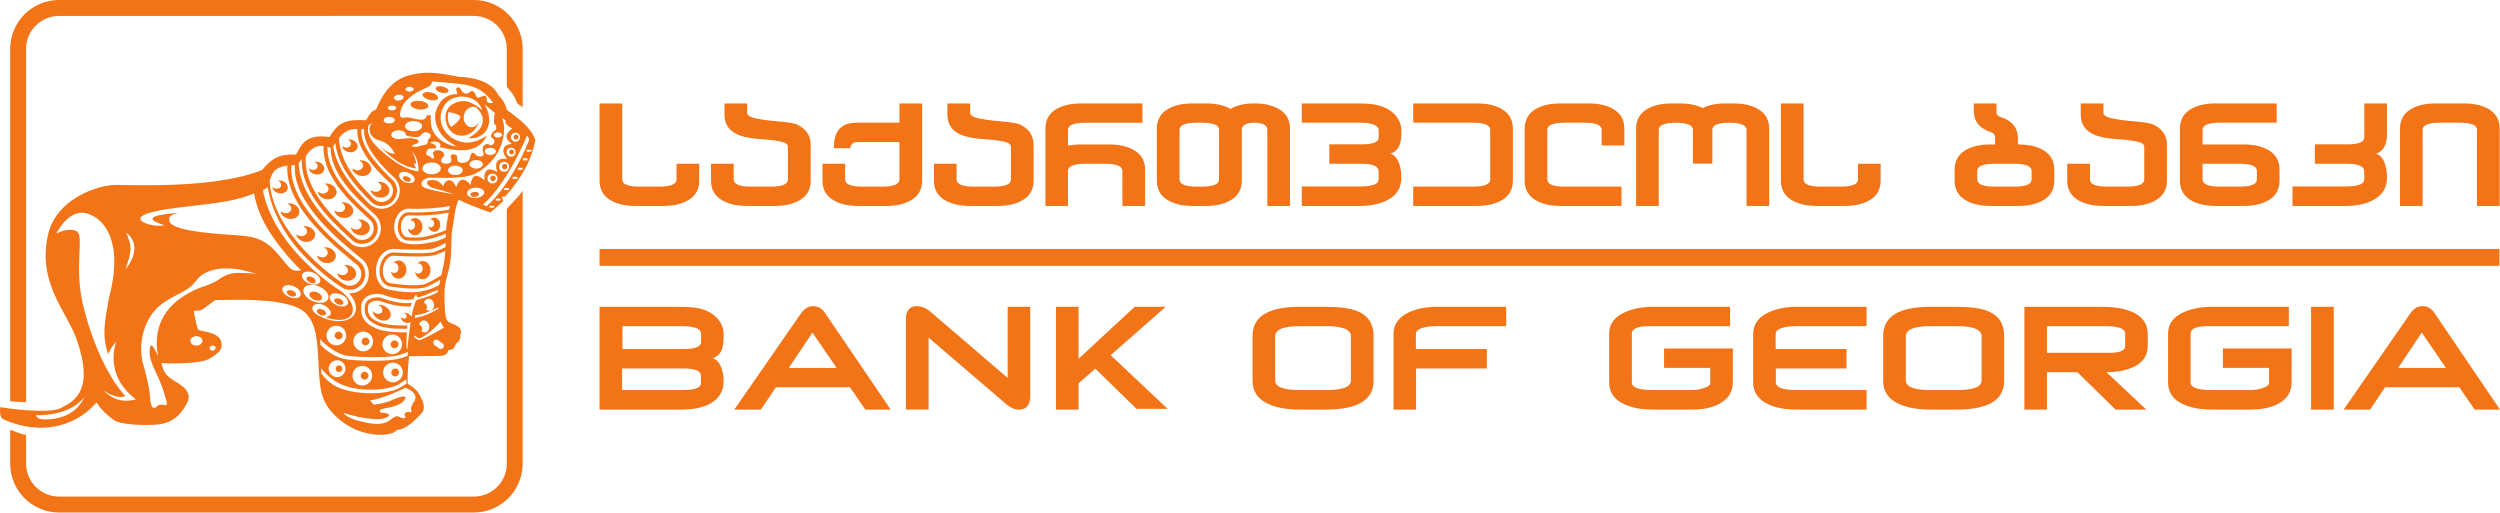 <?xml version="1.0" standalone="no"?>
<!DOCTYPE svg PUBLIC "-//W3C//DTD SVG 1.1//EN" "http://www.w3.org/Graphics/SVG/1.1/DTD/svg11.dtd">
<!--Generator: Xara Designer (www.xara.com), SVG filter version: 6.0.0.4-->
<svg stroke-width="0.501" stroke-linejoin="bevel" fill-rule="evenodd" xmlns:xlink="http://www.w3.org/1999/xlink" xmlns="http://www.w3.org/2000/svg" version="1.1" overflow="visible" width="190.62pt" height="39.079pt" viewBox="0 0 190.62 39.079">
 <defs>
	</defs>
 <g id="Document" fill="none" stroke="black" font-family="Times New Roman" font-size="16" transform="scale(1 -1)">
  <g id="Spread" transform="translate(0 -39.079)">
   <g id="Layer 1">
    <g id="Group" stroke="none" fill="#f37317">
     <path d="M 190.386,18.81 L 45.714,18.81 L 45.714,20.098 L 190.579,20.098 L 190.579,18.81 L 190.386,18.81 M 1.99,35.353 L 1.99,8.41 L 1.788,8.419 C 1.647,8.421 1.516,8.43 1.385,8.438 C 1.228,8.45 1.089,8.46 0.953,8.469 L 0.777,8.489 L 0.777,35.353 C 0.777,36.377 1.196,37.308 1.867,37.988 C 2.545,38.659 3.477,39.079 4.5,39.079 L 36.131,39.079 C 37.155,39.079 38.089,38.659 38.762,37.985 C 39.432,37.308 39.853,36.377 39.853,35.353 L 39.853,30.913 L 39.558,31.107 C 39.537,31.116 39.522,31.125 39.507,31.146 L 39.504,31.146 L 39.488,31.155 L 39.414,31.255 C 39.354,31.445 39.263,31.632 39.15,31.813 C 39.034,32.003 38.892,32.188 38.716,32.366 L 38.683,32.41 L 38.677,32.423 L 38.664,32.44 L 38.641,32.535 L 38.641,35.353 C 38.641,36.045 38.36,36.674 37.909,37.13 C 37.451,37.582 36.82,37.864 36.131,37.864 L 36.131,37.868 L 4.5,37.864 C 3.813,37.864 3.177,37.582 2.726,37.13 C 2.269,36.674 1.99,36.046 1.99,35.353 M 38.641,3.726 L 38.641,23.091 L 38.696,23.22 L 39.518,24.102 L 39.851,24.531 L 39.851,3.726 C 39.851,2.702 39.432,1.768 38.762,1.095 C 38.089,0.42 37.155,0 36.127,0 L 4.5,0 C 3.477,0 2.545,0.42 1.867,1.095 C 1.196,1.768 0.777,2.702 0.777,3.722 L 0.777,6.312 C 0.777,6.312 1.675,5.96 1.809,5.951 L 1.99,5.933 L 1.99,3.726 C 1.99,3.037 2.269,2.406 2.725,1.953 C 3.177,1.497 3.813,1.215 4.5,1.215 L 36.127,1.215 C 36.82,1.215 37.454,1.497 37.909,1.953 C 38.363,2.406 38.641,3.034 38.641,3.726"/>
     <path d="M 55.002,11.032 C 54.849,11.446 54.624,11.683 54.335,11.757 C 54.698,11.885 54.942,12.129 55.061,12.482 C 55.14,12.711 55.174,13.066 55.174,13.558 C 55.174,14.051 55.006,14.48 54.659,14.84 C 54.328,15.189 53.892,15.428 53.351,15.555 C 52.997,15.638 52.496,15.683 51.855,15.683 L 45.714,15.687 L 45.714,7.85 L 52.023,7.85 C 52.862,7.85 53.561,7.995 54.118,8.286 C 54.825,8.671 55.174,9.245 55.174,10.018 C 55.174,10.383 55.115,10.716 55.002,11.032 M 29.102,16.357 C 28.858,16.438 28.435,16.429 28.132,16.238 C 27.944,16.122 27.836,15.955 27.818,15.748 C 27.736,15.033 28.02,14.606 28.778,14.282 C 29.589,13.941 30.968,14.016 31.039,14.016 C 31.039,14.065 31.043,14.111 31.048,14.16 C 31.052,14.194 31.055,14.23 31.057,14.267 C 30.84,14.25 29.58,14.224 28.877,14.515 C 28.124,14.83 28.011,15.214 28.065,15.721 C 28.08,15.847 28.147,15.949 28.268,16.028 C 28.488,16.17 28.833,16.18 29.016,16.114 C 29.57,15.92 30.519,15.647 31.31,15.721 C 31.337,15.82 31.368,15.905 31.396,15.985 C 30.6,15.869 29.551,16.191 29.102,16.357 M 37.591,25.688 C 37.475,25.688 37.382,25.596 37.382,25.476 C 37.382,25.361 37.475,25.273 37.591,25.273 C 37.707,25.273 37.801,25.361 37.801,25.476 C 37.801,25.596 37.707,25.688 37.591,25.688 M 36.183,24.452 C 36.003,24.44 35.858,24.347 35.866,24.234 C 35.871,24.127 36.027,24.046 36.208,24.057 C 36.386,24.067 36.537,24.167 36.528,24.278 C 36.52,24.387 36.366,24.468 36.183,24.452 M 32.852,21.738 C 32.772,21.738 32.703,21.785 32.654,21.849 C 32.693,21.595 32.883,21.405 33.108,21.405 C 33.368,21.405 33.568,21.648 33.568,21.945 C 33.571,22.243 33.365,22.484 33.108,22.484 C 32.991,22.484 32.88,22.433 32.797,22.343 C 32.813,22.343 32.831,22.347 32.852,22.347 C 32.991,22.347 33.108,22.216 33.108,22.045 C 33.108,21.883 32.991,21.738 32.852,21.738 M 32.228,19.177 C 32.068,19.177 31.936,19.104 31.826,18.997 C 31.846,18.997 31.872,18.997 31.894,18.997 C 32.075,18.997 32.226,18.824 32.226,18.607 C 32.226,18.395 32.075,18.216 31.894,18.216 C 31.793,18.216 31.701,18.275 31.644,18.35 C 31.691,18.029 31.936,17.787 32.228,17.787 C 32.555,17.787 32.826,18.098 32.826,18.482 C 32.826,18.864 32.555,19.177 32.228,19.177 M 30.387,19.218 C 30.231,19.218 30.092,19.145 29.988,19.032 C 30.006,19.035 30.031,19.041 30.051,19.041 C 30.235,19.041 30.384,18.864 30.384,18.648 C 30.384,18.431 30.235,18.261 30.051,18.261 C 29.956,18.261 29.866,18.311 29.803,18.391 C 29.855,18.072 30.092,17.829 30.387,17.829 C 30.717,17.829 30.987,18.133 30.987,18.517 C 30.987,18.901 30.717,19.218 30.387,19.218 M 31.263,22.273 C 31.285,22.279 31.303,22.282 31.326,22.282 C 31.502,22.282 31.644,22.118 31.644,21.916 C 31.644,21.713 31.502,21.551 31.326,21.551 C 31.236,21.551 31.147,21.595 31.093,21.672 C 31.141,21.369 31.368,21.142 31.647,21.142 C 31.959,21.142 32.208,21.431 32.208,21.793 C 32.208,22.157 31.959,22.452 31.647,22.452 C 31.5,22.452 31.365,22.387 31.263,22.273 M 28.583,15.227 C 28.51,15.263 28.458,15.314 28.42,15.365 C 28.423,15.15 28.574,14.908 28.822,14.76 C 29.167,14.555 29.58,14.6 29.727,14.86 C 29.887,15.125 29.733,15.503 29.386,15.707 C 29.201,15.82 28.994,15.853 28.822,15.82 C 28.858,15.807 28.891,15.804 28.912,15.786 C 29.122,15.663 29.211,15.441 29.122,15.281 C 29.029,15.129 28.783,15.103 28.583,15.227 M 21.936,24.686 C 21.994,24.952 21.788,25.224 21.463,25.303 C 21.415,25.312 21.364,25.319 21.312,25.319 L 21.274,25.319 C 21.266,25.319 21.256,25.319 21.251,25.319 C 21.229,25.319 21.225,25.294 21.243,25.282 C 21.262,25.27 21.281,25.259 21.305,25.239 C 21.404,25.162 21.463,25.034 21.429,24.907 C 21.379,24.738 21.17,24.649 20.962,24.711 C 20.924,24.723 20.895,24.738 20.863,24.75 C 20.845,24.762 20.833,24.772 20.817,24.781 C 20.808,24.789 20.797,24.797 20.78,24.797 C 20.75,24.781 20.801,24.686 20.808,24.664 C 20.833,24.625 20.859,24.586 20.895,24.548 C 20.987,24.451 21.111,24.382 21.243,24.355 C 21.569,24.278 21.878,24.427 21.936,24.686 M 27.709,26.838 C 27.65,26.852 27.588,26.86 27.529,26.862 L 27.48,26.864 C 27.468,26.86 27.459,26.865 27.45,26.862 C 27.42,26.86 27.42,26.834 27.437,26.816 C 27.468,26.8 27.495,26.783 27.515,26.767 C 27.636,26.669 27.717,26.513 27.671,26.359 C 27.609,26.151 27.352,26.042 27.096,26.12 C 27.056,26.137 27.017,26.151 26.978,26.175 C 26.959,26.184 26.941,26.195 26.927,26.207 C 26.914,26.214 26.896,26.225 26.881,26.223 C 26.841,26.21 26.902,26.093 26.914,26.065 C 26.941,26.013 26.976,25.968 27.017,25.921 C 27.126,25.801 27.277,25.722 27.437,25.683 C 27.836,25.588 28.214,25.771 28.292,26.093 C 28.359,26.41 28.104,26.746 27.709,26.838 M 27.259,27.82 C 27.321,28.083 27.112,28.359 26.789,28.431 C 26.74,28.442 26.687,28.451 26.634,28.451 L 26.602,28.451 C 26.59,28.451 26.582,28.451 26.576,28.451 C 26.548,28.451 26.548,28.425 26.564,28.417 C 26.582,28.398 26.611,28.386 26.629,28.372 C 26.724,28.294 26.789,28.165 26.755,28.042 C 26.699,27.871 26.496,27.781 26.284,27.845 C 26.25,27.854 26.215,27.871 26.184,27.889 C 26.168,27.897 26.155,27.904 26.144,27.91 C 26.131,27.921 26.122,27.931 26.106,27.926 C 26.079,27.913 26.125,27.82 26.137,27.797 C 26.155,27.758 26.184,27.718 26.215,27.68 C 26.313,27.585 26.435,27.515 26.568,27.489 C 26.887,27.409 27.2,27.56 27.259,27.82 M 29.684,24.451 C 29.758,24.77 29.503,25.104 29.107,25.194 C 29.047,25.209 28.982,25.214 28.921,25.221 L 28.877,25.221 C 28.867,25.214 28.858,25.221 28.842,25.221 C 28.817,25.214 28.817,25.187 28.835,25.173 C 28.858,25.155 28.891,25.144 28.912,25.119 C 29.032,25.027 29.109,24.867 29.071,24.714 C 29.005,24.508 28.751,24.4 28.493,24.478 C 28.453,24.49 28.414,24.508 28.375,24.524 C 28.355,24.537 28.337,24.548 28.323,24.56 C 28.31,24.569 28.292,24.582 28.285,24.578 C 28.233,24.563 28.299,24.447 28.31,24.422 C 28.337,24.366 28.372,24.323 28.414,24.28 C 28.522,24.154 28.675,24.075 28.835,24.034 C 29.232,23.946 29.612,24.129 29.684,24.451 M 25.652,24.325 C 25.729,24.637 25.467,24.972 25.074,25.064 C 25.016,25.079 24.953,25.079 24.892,25.091 L 24.847,25.091 C 24.834,25.086 24.822,25.091 24.815,25.091 C 24.789,25.086 24.789,25.052 24.798,25.041 C 24.826,25.027 24.856,25.01 24.88,24.991 C 25,24.889 25.078,24.738 25.037,24.582 C 24.974,24.378 24.716,24.271 24.464,24.347 C 24.416,24.364 24.38,24.374 24.339,24.396 C 24.321,24.407 24.305,24.416 24.288,24.427 C 24.274,24.44 24.259,24.452 24.24,24.447 C 24.203,24.431 24.262,24.319 24.274,24.293 C 24.305,24.247 24.339,24.192 24.38,24.148 C 24.491,24.028 24.644,23.942 24.802,23.904 C 25.2,23.815 25.578,23.999 25.652,24.325 M 30.38,12.829 C 30.38,12.994 30.243,13.122 30.077,13.122 C 29.914,13.124 29.783,12.99 29.783,12.829 C 29.783,12.661 29.914,12.527 30.077,12.527 C 30.243,12.527 30.38,12.66 30.38,12.829 M 26.82,21.693 C 26.81,21.695 26.789,21.711 26.776,21.707 C 26.737,21.693 26.797,21.576 26.81,21.551 C 26.834,21.499 26.871,21.455 26.914,21.405 C 27.022,21.284 27.173,21.204 27.335,21.166 C 27.73,21.072 28.113,21.256 28.184,21.579 C 28.26,21.898 27.999,22.231 27.609,22.325 C 27.545,22.335 27.484,22.343 27.42,22.343 L 27.382,22.343 C 27.369,22.343 27.352,22.344 27.344,22.344 C 27.321,22.343 27.317,22.32 27.334,22.302 C 27.36,22.279 27.391,22.27 27.412,22.252 C 27.533,22.151 27.612,22 27.566,21.844 C 27.504,21.637 27.25,21.53 26.995,21.603 C 26.949,21.617 26.914,21.634 26.871,21.656 C 26.853,21.663 26.834,21.672 26.82,21.693 M 39.193,27.489 C 39.193,27.595 39.107,27.673 39.005,27.673 C 38.906,27.673 38.82,27.595 38.82,27.489 C 38.82,27.385 38.906,27.295 39.005,27.295 C 39.107,27.295 39.193,27.385 39.193,27.489 M 38.478,26.588 C 38.363,26.588 38.274,26.496 38.274,26.379 C 38.274,26.266 38.363,26.164 38.478,26.164 C 38.595,26.164 38.692,26.266 38.692,26.379 C 38.692,26.496 38.595,26.588 38.478,26.588 M 39.341,28.442 C 39.448,28.442 39.535,28.524 39.535,28.632 C 39.535,28.728 39.448,28.818 39.341,28.818 C 39.241,28.818 39.159,28.728 39.159,28.632 C 39.159,28.524 39.241,28.442 39.341,28.442 M 30.719,25.557 C 30.682,25.467 30.778,25.329 30.938,25.263 C 31.103,25.194 31.263,25.212 31.303,25.308 C 31.349,25.406 31.254,25.542 31.087,25.609 C 30.93,25.678 30.763,25.652 30.719,25.557 M 26.918,22.895 C 26.995,23.214 26.734,23.549 26.34,23.639 C 26.282,23.653 26.215,23.662 26.155,23.662 L 26.11,23.662 C 26.098,23.662 26.088,23.666 26.079,23.662 C 26.051,23.662 26.051,23.632 26.07,23.622 C 26.09,23.604 26.122,23.586 26.146,23.566 C 26.269,23.472 26.347,23.312 26.301,23.161 C 26.235,22.956 25.984,22.848 25.731,22.926 C 25.688,22.934 25.645,22.953 25.605,22.97 C 25.589,22.985 25.57,22.996 25.557,23.005 C 25.541,23.014 25.526,23.026 25.51,23.026 C 25.467,23.011 25.53,22.895 25.544,22.871 C 25.571,22.818 25.602,22.771 25.645,22.728 C 25.756,22.602 25.913,22.52 26.07,22.484 C 26.464,22.39 26.847,22.575 26.918,22.895 M 32.744,31.467 C 32.422,31.549 32.185,31.732 32.228,31.891 C 32.265,32.043 32.559,32.106 32.889,32.028 C 33.213,31.946 33.442,31.755 33.402,31.601 C 33.368,31.447 33.073,31.389 32.744,31.467 M 31.942,30.737 C 32.316,30.699 32.641,30.805 32.662,30.99 C 32.677,31.169 32.391,31.343 32.016,31.382 C 31.635,31.421 31.319,31.315 31.297,31.134 C 31.272,30.956 31.566,30.784 31.942,30.737 M 40.802,28.433 L 40.811,28.398 L 40.803,28.371 C 40.566,26.96 39.768,25.46 38.547,24.136 L 38.52,24.102 C 38.52,24.102 38.363,24.077 38.258,24.068 C 38.301,23.95 38.342,23.834 38.342,23.834 L 38.372,23.742 L 37.4,22.875 L 37.32,22.907 C 36.732,23.1 35.46,23.577 34.973,23.865 C 34.755,23.389 34.678,22.861 34.621,22.437 L 34.525,21.837 C 34.445,21.546 34.435,21.162 34.422,20.682 L 34.395,19.735 C 34.349,18.974 34.214,18.473 34.089,18.023 L 33.995,17.654 C 33.925,17.366 33.888,16.974 33.888,16.48 C 33.888,16.163 33.903,15.807 33.93,15.417 C 33.989,14.621 34.11,14.568 34.396,14.438 L 34.448,14.418 L 34.599,14.349 C 34.881,14.224 35.145,14.108 35.145,13.772 C 35.145,13.666 35.123,13.578 35.08,13.508 C 35.087,13.472 35.105,13.456 35.105,13.407 C 35.105,13.247 35.019,13.039 34.748,12.851 C 34.665,12.5 34.469,12.396 34.189,12.385 C 34.078,11.95 33.8,11.935 33.058,11.935 C 33.058,11.935 31.4,11.917 31.186,11.917 C 31.155,11.619 31.08,10.798 31.08,10.113 C 31.08,10.014 31.08,9.914 31.084,9.824 C 31.795,9.357 31.906,9.218 32.253,8.438 C 32.299,8.268 32.319,8.131 32.319,8.022 C 32.319,7.767 32.222,7.638 32.094,7.515 L 32.063,7.487 L 32.01,7.427 C 31.742,7.146 30.953,6.305 30.283,6.305 C 30.117,6.145 29.803,5.874 28.759,5.933 C 27.913,5.982 26.654,6.289 25.497,7.448 C 24.493,8.453 24.394,9.354 24.294,11.126 L 24.274,11.581 C 24.188,13.299 24.104,15.08 22.566,15.672 C 20.933,16.301 18.364,16.238 16.667,16.2 C 16.667,16.2 16.459,16.191 16.391,16.188 C 16.334,16.145 15.806,15.755 15.806,15.755 C 15.543,15.552 15.399,15.441 15.25,15.408 C 15.25,15.408 14.954,15.389 14.777,15.38 C 14.88,14.715 15.036,14.003 15.135,13.917 C 15.18,13.902 15.332,13.866 15.478,13.831 C 15.965,13.736 16.7,13.591 16.857,13.057 C 16.888,12.959 16.904,12.865 16.904,12.786 C 16.904,12.323 16.505,12.074 16.159,11.845 L 15.97,11.732 C 15.485,11.399 13.473,11.302 12.306,11.403 C 12.468,10.745 12.589,10.447 13.404,9.971 C 13.998,9.616 14.388,9.276 14.388,8.825 C 14.388,8.665 14.341,8.489 14.231,8.289 C 13.957,7.806 13.391,6.786 11.904,6.7 C 10.743,6.638 9.197,6.691 8.673,7.06 C 8.259,7.34 7.64,7.91 7.364,8.394 C 7.359,8.394 7.338,8.371 7.338,8.371 C 6.993,7.985 6.335,7.274 5.072,6.808 C 3.591,6.255 1.87,6.377 0.228,7.119 C -0.03,7.263 -0.005,7.783 0.006,7.887 L 0.019,8.031 L 0.16,8.014 C 0.198,8.004 3.668,7.462 4.651,7.967 L 4.676,7.985 C 5.674,8.501 7.187,9.276 5.874,13.118 C 5.684,13.705 5.346,14.321 4.992,14.974 C 4.07,16.658 3.033,18.561 3.679,21.256 C 4.314,23.89 7.383,24.982 8.89,24.982 L 9.54,24.969 C 11.603,24.935 16.818,24.846 19.981,26.11 C 20.63,26.902 21.216,27.366 22.575,27.292 C 23.02,28.204 23.448,28.864 25.12,28.632 C 25.756,29.659 26.223,30.009 27.913,29.911 C 28.147,30.32 28.268,30.522 28.537,30.685 C 28.578,30.696 28.626,30.712 28.675,30.716 C 29.102,31.765 29.783,32.981 31.26,33.357 C 32.52,33.679 33.484,33.503 34.597,33.297 L 35.009,33.218 C 35.827,33.218 37.493,32.932 37.97,31.865 C 38.353,31.484 38.566,31.094 38.633,30.716 C 38.692,30.668 38.871,30.537 38.871,30.537 C 39.522,30.05 40.517,29.315 40.802,28.433 M 16.19,12.721 C 16.591,12.761 16.446,12.319 16.186,12.344 C 16.148,12.346 16.114,12.362 16.09,12.374 C 15.918,12.458 15.931,12.703 16.19,12.721 M 39.647,28.615 C 39.647,28.425 39.491,28.276 39.303,28.276 C 39.115,28.276 38.962,28.425 38.962,28.615 C 38.962,28.805 39.115,28.963 39.303,28.963 C 39.491,28.963 39.647,28.805 39.647,28.615 M 38.621,27.474 C 38.621,27.663 38.775,27.816 38.966,27.816 C 39.159,27.816 39.31,27.663 39.31,27.474 C 39.31,27.283 39.159,27.132 38.966,27.132 C 38.775,27.132 38.621,27.283 38.621,27.474 M 38.82,26.365 C 38.82,26.155 38.645,25.981 38.438,25.981 C 38.226,25.981 38.059,26.155 38.059,26.365 C 38.059,26.571 38.226,26.743 38.438,26.743 C 38.645,26.743 38.82,26.571 38.82,26.365 M 38.274,28.787 C 38.274,28.682 38.139,28.588 37.963,28.588 C 37.791,28.588 37.648,28.682 37.648,28.787 C 37.648,28.899 37.791,28.982 37.963,28.982 C 38.139,28.982 38.274,28.899 38.274,28.787 M 37.815,27.542 C 37.815,27.388 37.617,27.265 37.386,27.265 C 37.149,27.265 36.961,27.388 36.961,27.542 C 36.961,27.694 37.149,27.815 37.386,27.815 C 37.617,27.815 37.815,27.694 37.815,27.542 M 37.751,30.446 C 37.672,30.378 37.647,29.988 37.672,29.64 C 37.838,29.582 37.918,29.232 37.738,29.13 C 37.555,29.026 37.341,28.722 37.486,28.592 C 37.631,28.47 37.838,28.332 37.6,28.091 C 37.361,27.852 37.341,28.172 37.067,28.082 C 36.792,27.989 36.736,27.738 36.86,27.412 C 36.989,27.083 36.421,27.09 36.28,27.274 C 36.144,27.459 35.951,27.545 35.862,27.158 C 35.768,26.776 35.632,26.705 35.323,26.669 C 35.018,26.638 34.784,26.783 34.85,27.083 C 34.911,27.375 34.257,27.398 34.369,27.102 C 34.484,26.809 34.439,26.613 34.016,26.601 C 33.597,26.594 33.532,26.873 33.767,27.083 C 34.004,27.283 33.78,27.595 33.449,27.624 C 33.12,27.659 32.96,27.433 33.014,27.334 C 33.073,27.23 33.19,27.001 32.948,26.977 C 32.887,27.059 32.81,27.127 32.72,27.182 C 32.664,27.215 32.564,27.23 32.526,27.277 C 32.437,27.396 32.555,27.621 32.646,27.707 C 32.758,27.813 32.973,27.727 33.127,27.766 C 33.378,27.824 33.276,28.03 32.96,28.131 C 32.646,28.222 32.919,28.286 33.194,28.286 C 33.464,28.286 33.728,28.064 33.506,27.84 C 33.791,27.862 34.475,27.56 35.506,27.637 C 36.546,27.718 37.023,28.454 37.111,28.74 C 36.977,28.661 36.144,27.989 35.084,28.286 C 34.033,28.58 33.415,29.558 33.643,30.493 C 33.868,31.425 34.734,31.891 35.677,31.656 C 36.623,31.416 36.758,30.688 36.758,30.688 C 35.941,31.382 35.257,31.597 34.45,31.094 C 33.643,30.595 33.903,29.085 34.815,28.799 C 35.723,28.512 36.371,29.214 36.501,29.8 C 36.12,28.991 35.394,29.493 35.357,30.009 C 35.323,30.9 36.12,31.042 36.328,30.87 C 37.512,29.708 36.259,28.833 35.714,28.567 C 36.501,28.423 37.067,28.98 37.183,29.336 C 37.546,30.209 36.943,31.12 36.943,31.12 C 36.943,31.12 37.523,30.654 37.751,30.446 M 36.813,26.554 C 36.813,26.376 36.587,26.225 36.304,26.225 C 36.027,26.225 35.8,26.376 35.8,26.554 C 35.8,26.737 36.027,26.873 36.304,26.873 C 36.587,26.877 36.813,26.737 36.813,26.554 M 35.279,26.094 C 35.279,25.891 35.028,25.736 34.724,25.736 C 34.408,25.736 34.162,25.891 34.162,26.094 C 34.162,26.286 34.408,26.449 34.724,26.449 C 35.028,26.449 35.279,26.286 35.279,26.094 M 31.43,28.537 C 31.22,28.583 30.652,28.476 30.384,28.476 C 30.08,28.476 29.831,28.623 29.831,28.809 C 29.831,28.991 30.08,29.143 30.384,29.143 C 30.698,29.143 30.947,28.991 30.947,28.809 C 30.947,28.67 31.738,28.596 31.91,28.646 C 32.14,28.725 32.17,28.991 32.446,28.991 C 32.751,28.991 33.01,28.756 32.714,28.499 C 32.684,28.48 32.668,28.466 32.654,28.445 C 32.6,28.384 32.63,28.352 32.623,28.239 C 32.607,28.107 32.477,28.03 32.345,28.027 C 32.106,28.014 31.707,27.781 31.448,27.91 C 31.182,28.042 31.959,28.06 31.924,28.298 C 31.904,28.466 31.549,28.51 31.43,28.537 M 30.882,29.46 C 30.882,29.679 31.173,29.852 31.534,29.852 C 31.897,29.852 32.185,29.679 32.185,29.46 C 32.185,29.248 31.897,29.069 31.534,29.069 C 31.173,29.069 30.882,29.248 30.882,29.46 M 32.915,26.69 C 33.3,26.69 33.611,26.487 33.611,26.242 C 33.611,25.986 33.3,25.789 32.915,25.789 C 32.524,25.789 32.208,25.985 32.208,26.242 C 32.208,26.487 32.524,26.69 32.915,26.69 M 35.098,30.107 C 35.005,29.828 34.408,29.388 34.408,29.388 C 33.985,29.847 34.198,30.537 34.198,30.537 C 34.198,30.537 35.188,30.388 35.098,30.107 M 32.871,32.648 C 32.919,32.76 32.956,32.867 32.956,32.867 C 33.252,32.855 33.546,32.829 33.842,32.799 C 34.29,32.76 34.73,32.716 35.173,32.667 C 36.602,32.473 37.108,31.886 37.6,31.245 C 37.6,31.245 37.543,31.22 37.493,31.217 C 37.333,31.206 37.183,31.251 37.149,31.312 C 37.081,31.436 37.171,31.666 37.023,31.758 C 36.876,31.847 36.566,31.61 36.429,31.632 C 36.291,31.656 36.232,32.023 36.068,32.12 C 35.893,32.224 35.745,31.905 35.506,31.939 C 35.267,31.976 35.157,32.259 35.049,32.372 C 34.949,32.482 34.734,32.391 34.784,32.235 C 34.823,32.081 34.94,31.913 34.815,31.905 C 34.69,31.891 33.643,31.939 33.234,30.595 C 33.049,29.946 33.267,28.67 34.837,27.921 C 34.423,27.91 33.358,28.298 33.002,29.13 C 32.788,29.495 32.857,30.295 32.857,30.295 L 32.526,30.288 C 32.511,29.705 31.616,30.046 31.303,30.098 C 31.043,30.141 31.039,30.141 30.782,30.101 C 30.555,30.074 30.489,30.187 30.505,30.409 C 30.534,30.814 30.782,31.206 31.064,31.49 C 31.435,31.853 31.921,32.144 32.391,32.333 C 32.492,32.379 32.77,32.482 32.871,32.648 M 31.229,32.465 C 31.4,32.465 31.54,32.384 31.54,32.278 C 31.544,32.176 31.405,32.093 31.236,32.093 C 31.057,32.089 30.92,32.175 30.92,32.275 C 30.92,32.372 31.055,32.458 31.229,32.465 M 30.374,31.856 C 30.581,31.881 30.756,31.801 30.769,31.684 C 30.786,31.557 30.628,31.436 30.43,31.416 C 30.222,31.389 30.049,31.47 30.031,31.592 C 30.018,31.712 30.169,31.833 30.374,31.856 M 29.896,31.042 C 30.065,31.042 30.208,30.956 30.208,30.858 C 30.208,30.753 30.065,30.667 29.896,30.667 C 29.715,30.667 29.576,30.753 29.576,30.858 C 29.576,30.956 29.715,31.042 29.896,31.042 M 29.675,30.173 C 29.44,30.173 29.252,30.058 29.252,29.919 C 29.252,29.776 29.44,29.663 29.675,29.663 C 29.906,29.663 30.096,29.776 30.096,29.919 C 30.096,30.058 29.906,30.173 29.675,30.173 M 28.116,29.551 C 28.165,29.597 28.237,29.64 28.359,29.674 C 28.285,29.597 28.227,29.508 28.202,29.405 C 28.089,28.986 28.31,28.537 28.946,28.365 C 29.582,28.195 29.92,27.747 30.105,27.339 C 29.63,27.382 29.271,27.649 28.881,27.992 C 30.274,26.601 30.877,26.389 31.729,26.225 C 31.586,26.496 31.458,26.803 31.742,26.545 C 31.742,26.89 31.42,27.542 31.42,27.542 C 31.42,27.542 31.958,26.977 31.904,26.013 C 30.972,26.116 29.898,26.782 28.838,27.797 C 27.875,28.725 28.039,29.345 28.116,29.551 M 31.601,25.294 C 31.518,25.104 31.186,25.06 30.868,25.194 C 30.55,25.335 30.352,25.609 30.44,25.799 C 30.523,25.985 30.849,26.034 31.169,25.895 C 31.493,25.756 31.683,25.488 31.601,25.294 M 25.913,28.633 C 25.928,28.654 26.066,28.844 26.309,28.995 C 26.537,29.147 26.847,29.277 27.25,29.232 C 27.096,27.505 29.243,25.588 29.77,25.091 C 29.918,24.907 29.992,24.662 29.956,24.407 C 29.879,23.939 29.433,23.616 28.959,23.683 C 28.773,23.721 28.608,23.807 28.48,23.939 C 27.784,24.686 25.956,26.324 25.842,28.529 L 25.913,28.633 M 25.562,28.165 C 25.51,28.082 25.454,27.996 25.397,27.91 C 25.731,26.038 27.091,24.63 27.849,23.85 C 27.944,23.752 28.027,23.662 28.102,23.584 L 28.104,23.58 L 28.113,23.577 C 28.323,23.362 28.587,23.227 28.877,23.175 L 28.881,23.178 L 28.881,23.178 C 28.937,23.169 28.994,23.161 29.05,23.161 C 29.738,23.138 30.352,23.629 30.464,24.325 C 30.473,24.382 30.48,24.44 30.48,24.492 C 30.493,24.829 30.38,25.155 30.169,25.415 L 30.157,25.436 L 30.148,25.445 L 30.127,25.464 C 30.096,25.492 30.065,25.521 30.027,25.557 C 29.733,25.832 29.153,26.383 28.652,27.04 C 28.151,27.689 27.736,28.442 27.759,29.111 C 27.759,29.133 27.759,29.158 27.766,29.189 L 27.766,29.223 C 27.694,29.232 27.624,29.237 27.563,29.248 L 27.557,29.207 C 27.557,29.175 27.557,29.143 27.55,29.112 C 27.529,28.365 27.972,27.574 28.488,26.911 C 29.002,26.245 29.589,25.687 29.88,25.406 C 29.92,25.374 29.957,25.343 29.987,25.316 L 29.997,25.303 L 30.013,25.286 C 30.187,25.064 30.286,24.781 30.274,24.502 C 30.27,24.455 30.264,24.407 30.259,24.364 C 30.166,23.77 29.641,23.35 29.059,23.368 C 29.011,23.368 28.963,23.376 28.912,23.383 C 28.664,23.423 28.435,23.539 28.26,23.721 L 28.258,23.721 C 28.182,23.807 28.089,23.897 27.999,23.995 C 27.212,24.806 25.811,26.266 25.562,28.165 M 23.323,27.188 L 23.337,27.206 C 23.568,27.554 23.797,27.738 24.001,27.84 C 24.206,27.944 24.394,27.969 24.56,27.957 C 24.597,27.952 24.632,27.948 24.664,27.948 C 24.576,25.308 27.361,23.15 28.279,22.252 C 28.423,22.083 28.508,21.862 28.497,21.612 C 28.466,21.127 28.051,20.755 27.563,20.783 C 27.394,20.795 27.218,20.829 27.112,20.939 C 26.054,21.945 23.051,24.396 23.323,27.188 M 23.008,26.946 C 23.008,26.901 23.008,26.859 23.008,26.816 C 22.998,24.347 25.276,22.218 26.548,21.047 C 26.681,20.928 26.801,20.818 26.902,20.721 C 27.047,20.583 27.252,20.497 27.545,20.484 C 27.57,20.485 27.592,20.484 27.615,20.484 C 28.233,20.485 28.761,20.971 28.799,21.595 C 28.802,21.621 28.802,21.645 28.802,21.667 C 28.802,21.959 28.692,22.231 28.501,22.452 L 28.491,22.464 L 28.482,22.473 C 28.368,22.584 28.224,22.717 28.057,22.871 C 26.983,23.856 24.973,25.678 24.962,27.824 C 24.962,27.845 24.962,27.866 24.962,27.889 C 25.04,27.871 25.122,27.84 25.206,27.809 C 25.206,25.832 27.145,24.028 28.219,23.044 C 28.387,22.895 28.531,22.763 28.656,22.642 L 28.665,22.629 L 28.673,22.627 L 28.683,22.615 C 28.915,22.35 29.041,22.018 29.041,21.667 C 29.041,21.637 29.041,21.612 29.038,21.585 C 28.994,20.822 28.366,20.237 27.615,20.233 C 27.585,20.233 27.557,20.237 27.529,20.237 C 27.529,20.237 27.529,20.239 27.529,20.242 L 27.529,20.237 C 27.2,20.258 26.929,20.353 26.734,20.544 C 26.634,20.641 26.514,20.749 26.386,20.869 C 25.145,22.018 22.885,24.089 22.769,26.629 C 22.85,26.737 22.929,26.838 23.008,26.946 M 20.746,25.78 C 20.872,26.02 20.987,26.146 21.201,26.254 C 21.364,26.336 21.592,26.407 21.91,26.46 C 21.705,23.232 25.746,20.1 27.252,18.866 C 27.424,18.707 27.542,18.478 27.55,18.214 C 27.563,17.718 27.191,17.307 26.712,17.294 C 26.555,17.29 26.401,17.307 26.284,17.393 C 25.442,17.866 20.771,21.314 20.556,25.273 C 20.617,25.484 20.682,25.652 20.746,25.78 M 9.612,21.347 C 10.127,20.186 10.008,19.863 9.561,18.531 C 11.082,20.441 9.612,21.347 9.612,21.347 M 4.132,7.157 C 2.705,6.934 2.754,7.42 2.754,7.42 C 2.754,7.42 5.293,7.293 6.436,8.815 C 6.17,8.207 5.556,7.374 4.132,7.157 M 7.823,9.362 C 8.402,8.784 9.193,8.296 10.369,8.633 C 7.837,10.515 8.865,13.001 8.865,13.001 C 8.865,13.005 8.471,12.66 8.25,12.064 C 7.757,13.499 7.979,14.519 8.303,16.347 C 9.449,20.614 7.979,22.452 6.594,22.813 C 5.213,23.178 4.295,21.279 4.295,21.279 C 4.295,21.279 5.297,21.789 5.863,21.434 C 6.422,21.072 5.656,18.765 6.307,15.94 C 6.957,13.111 8.223,10.316 9.553,8.884 C 8.843,8.563 7.823,9.362 7.823,9.362 M 14.975,13.45 C 15.232,13.45 15.433,13.287 15.433,13.087 C 15.433,12.888 15.232,12.73 14.975,12.73 C 14.718,12.734 14.515,12.888 14.515,13.087 C 14.515,13.287 14.718,13.45 14.975,13.45 M 18.201,18.272 C 18.69,18.257 19.274,18.292 19.735,18.106 C 18.733,18.509 17.359,18.793 16.225,18.486 C 15.884,18.395 15.526,18.244 15.254,18.008 C 14.975,17.756 14.794,17.412 14.492,17.183 C 13.721,16.624 12.814,16.355 12.092,15.698 C 10.808,14.539 10.54,12.562 10.93,11.248 C 11.13,10.58 11.281,9.901 11.403,9.214 C 11.442,8.999 11.419,7.883 11.787,7.979 C 11.949,8.022 12.033,8.207 12.193,8.229 C 12.306,8.257 12.574,8.135 12.66,8.198 C 12.814,8.299 12.66,8.585 12.626,8.714 C 12.509,9.191 12.336,9.655 12.153,10.106 C 11.871,10.775 11.38,11.563 11.41,12.301 C 11.44,13.243 11.785,12.458 12.055,11.947 C 11.769,13.321 12.07,14.714 13.062,15.737 C 13.563,16.257 14.182,16.654 14.832,16.96 C 15.451,17.251 16.175,17.393 16.735,17.804 C 17.172,18.121 17.665,18.284 18.201,18.272 M 22.908,16.55 C 22.812,16.321 22.431,16.274 22.051,16.437 C 21.677,16.595 21.447,16.91 21.551,17.131 C 21.65,17.359 22.031,17.407 22.411,17.251 C 22.781,17.091 23.008,16.775 22.908,16.55 M 21.225,19.674 C 20.258,20.82 19.455,21.007 18.485,21.106 C 17.522,21.21 13.256,21.327 12.923,22.184 C 12.77,22.586 13.164,22.771 13.635,22.848 C 12.3,22.758 10.508,22.519 12.547,21.91 C 11.645,21.707 9.965,22.27 11.068,22.732 C 12.179,23.193 14.532,23.324 16.477,23.604 C 17.894,23.796 18.91,24.114 19.372,24.339 C 19.682,22.519 20.728,20.989 21.819,19.69 C 22.203,19.236 22.597,18.823 22.967,18.458 C 22.157,18.35 22.137,18.591 21.225,19.674 M 23.157,17.077 C 23.02,16.771 23.327,16.343 23.845,16.114 C 24.356,15.901 24.883,15.964 25.02,16.277 C 25.155,16.586 24.847,17.018 24.325,17.237 C 23.814,17.454 23.291,17.386 23.157,17.077 M 23.043,18.16 C 23.144,18.391 23.525,18.438 23.906,18.284 C 24.274,18.121 24.497,17.808 24.406,17.58 C 24.305,17.354 23.924,17.303 23.548,17.466 C 23.171,17.624 22.947,17.937 23.043,18.16 M 24.339,14.995 C 24.346,14.995 24.351,14.989 24.36,14.986 C 25.215,14.519 26.226,14.446 26.776,14.853 C 27.335,15.275 27.247,16.049 26.611,16.716 C 26.634,16.716 26.654,16.716 26.672,16.716 L 26.73,16.716 C 27.511,16.74 28.124,17.396 28.124,18.187 L 28.124,18.235 C 28.113,18.644 27.938,19.024 27.64,19.294 L 27.632,19.304 L 27.619,19.311 L 27.615,19.313 C 27.55,19.37 27.471,19.429 27.394,19.491 C 26.645,20.105 25.413,21.115 24.364,22.312 C 23.318,23.502 22.48,24.885 22.48,26.22 C 22.48,26.286 22.485,26.352 22.485,26.419 L 22.489,26.475 C 22.397,26.482 22.304,26.493 22.219,26.496 L 22.213,26.444 C 22.209,26.365 22.206,26.293 22.206,26.22 C 22.209,24.77 23.101,23.345 24.161,22.126 C 25.221,20.904 26.469,19.892 27.218,19.283 C 27.299,19.218 27.376,19.158 27.441,19.1 L 27.45,19.099 L 27.456,19.091 C 27.694,18.877 27.843,18.561 27.849,18.226 C 27.849,18.211 27.849,18.205 27.849,18.187 C 27.849,17.543 27.351,17.005 26.72,16.988 L 26.672,16.988 C 26.447,16.988 26.272,17.038 26.129,17.131 L 26.119,17.138 C 25.648,17.407 24.222,18.423 22.904,19.875 C 21.709,21.185 20.693,23.017 20.409,24.824 C 20.242,24.682 20.274,24.686 20.039,24.586 C 20.378,22.759 21.519,20.989 22.697,19.69 C 23.115,19.236 23.536,18.823 23.937,18.458 C 24.834,17.654 25.621,17.104 25.977,16.902 C 25.984,16.902 25.986,16.895 25.986,16.895 C 26.914,16.188 27.184,15.281 26.594,14.873 C 26.188,14.601 25.492,14.632 24.793,14.903 C 24.988,14.908 25.138,14.981 25.2,15.11 C 25.289,15.333 25.068,15.647 24.693,15.814 C 24.321,15.976 23.933,15.92 23.834,15.694 C 23.737,15.469 23.965,15.157 24.339,14.995 M 25.163,16.508 C 25.255,16.732 25.645,16.788 26.014,16.627 C 26.392,16.464 26.613,16.148 26.521,15.928 C 26.426,15.698 26.04,15.64 25.664,15.807 C 25.289,15.964 25.068,16.281 25.163,16.508 M 27.694,13.794 C 27.283,13.794 26.945,13.456 26.945,13.045 C 26.945,12.635 27.283,12.292 27.694,12.292 C 28.113,12.292 28.445,12.635 28.445,13.045 C 28.445,13.456 28.113,13.794 27.694,13.794 M 26.399,13.495 C 26.399,13.087 26.06,12.746 25.645,12.746 C 25.233,12.746 24.896,13.087 24.896,13.495 C 24.896,13.908 25.233,14.245 25.645,14.245 C 26.06,14.245 26.399,13.908 26.399,13.495 M 24.497,10.59 C 25.02,9.982 25.51,9.402 27.191,9.169 C 28.752,8.957 30.006,9.21 30.555,9.556 C 30.853,9.746 30.959,9.804 30.992,9.838 L 30.992,9.863 C 30.989,9.953 30.989,10.038 30.989,10.137 L 30.989,10.157 L 30.412,9.783 C 30.062,9.569 28.937,9.206 27.229,9.439 C 25.648,9.664 24.962,10.435 24.484,11 L 24.497,10.61 L 24.497,10.59 M 25.06,10.969 C 25.06,11.325 25.349,11.609 25.704,11.609 C 26.051,11.609 26.343,11.325 26.343,10.969 C 26.343,10.619 26.051,10.325 25.704,10.325 C 25.349,10.325 25.06,10.619 25.06,10.969 M 26.875,10.437 C 26.875,10.848 27.212,11.182 27.624,11.182 C 28.039,11.182 28.376,10.848 28.376,10.437 C 28.376,10.027 28.039,9.685 27.624,9.685 C 27.212,9.685 26.875,10.027 26.875,10.437 M 29.211,10.68 C 29.211,11.1 29.551,11.43 29.961,11.43 C 30.374,11.43 30.717,11.096 30.717,10.68 C 30.717,10.27 30.374,9.928 29.961,9.928 C 29.551,9.928 29.211,10.27 29.211,10.68 M 31.1,9.435 C 31.227,9.375 31.353,9.307 31.454,9.206 C 31.566,9.098 31.66,8.965 31.675,8.815 C 31.701,8.557 31.534,8.438 31.435,8.229 C 31.385,8.142 31.337,8.004 31.337,7.902 C 31.344,7.816 31.409,7.725 31.337,7.665 C 31.283,7.612 31.254,7.654 31.202,7.669 C 31.12,7.688 31.055,7.678 30.978,7.638 C 30.916,7.604 30.834,7.554 30.836,7.485 C 30.836,7.42 30.907,7.377 30.903,7.314 C 30.882,7.002 30.38,7.367 30.259,7.345 C 30.045,7.314 29.866,7.14 29.698,7.021 C 29.08,6.587 28.21,6.781 27.529,6.943 C 27.044,7.051 26.509,7.226 26.161,7.604 C 27.073,7.314 28.679,6.954 29.37,7.205 C 30.062,7.462 29.349,7.63 29.153,7.604 C 28.955,7.576 28.802,7.85 29.235,7.924 C 29.684,8.004 30.791,8.164 30.926,8.784 C 30.926,8.907 30.464,8.844 29.803,8.538 C 29.53,8.415 29.057,8.277 28.497,8.229 C 28.368,8.342 28.285,8.459 28.224,8.57 C 28.299,8.57 28.366,8.575 28.431,8.587 C 29.42,8.767 30.907,9.51 30.907,9.51 C 30.935,9.528 31.071,9.452 31.1,9.435 M 31.103,12.258 L 31.11,12.272 C 31.103,12.264 30.853,12.11 30.274,11.969 C 29.564,11.804 27.826,11.818 26.638,11.929 C 25.467,12.035 24.411,13.204 24.406,13.21 L 24.407,13.136 C 24.416,13.05 24.422,12.967 24.429,12.881 L 24.434,12.795 C 24.473,12.746 25.331,11.778 26.611,11.652 C 27.815,11.541 29.58,11.525 30.335,11.71 C 30.844,11.83 31.025,11.921 31.084,11.972 L 31.084,11.987 C 31.093,12.094 31.103,12.171 31.103,12.258 M 29.158,12.829 C 29.158,12.418 29.495,12.076 29.906,12.076 C 30.321,12.076 30.661,12.418 30.661,12.829 C 30.661,13.238 30.321,13.578 29.906,13.578 C 29.495,13.578 29.158,13.238 29.158,12.829 M 31.38,14.912 C 31.335,15.002 31.26,15.084 31.155,15.146 C 31.039,15.214 30.907,15.233 30.796,15.22 C 30.814,15.214 30.834,15.206 30.849,15.189 C 30.987,15.119 31.043,14.967 30.987,14.868 C 30.922,14.771 30.769,14.747 30.633,14.83 C 30.593,14.853 30.555,14.891 30.534,14.922 C 30.538,14.786 30.628,14.627 30.795,14.532 C 30.981,14.421 31.186,14.424 31.312,14.532 C 31.169,13.569 31.055,12.427 31.055,12.427 L 30.987,12.586 C 30.987,12.644 30.989,12.703 30.989,12.761 C 30.987,12.795 30.989,12.829 30.989,12.863 C 30.989,12.901 30.992,12.946 30.992,12.983 C 31.002,13.111 30.996,13.231 31.002,13.348 C 31.002,13.482 31.008,13.616 31.02,13.744 C 30.775,13.736 29.49,13.693 28.679,14.034 C 27.804,14.403 27.456,14.941 27.545,15.773 C 27.577,16.069 27.73,16.308 27.987,16.471 C 28.366,16.705 28.885,16.716 29.192,16.612 C 29.551,16.48 30.756,16.089 31.518,16.277 C 31.635,16.529 31.729,16.631 31.729,16.631 C 31.729,16.631 31.761,16.493 31.811,16.437 C 31.872,16.382 32.01,16.437 32.386,16.569 C 32.677,16.68 33.065,16.88 33.412,16.961 C 33.402,16.902 33.393,16.846 33.384,16.793 C 32.974,16.569 32.319,16.355 32.032,16.281 C 31.656,16.191 31.707,16.163 31.509,15.534 C 31.462,15.365 31.42,15.153 31.38,14.912 M 32.18,14.096 C 32.206,13.993 32.183,13.902 32.133,13.824 C 32.228,13.748 32.345,13.718 32.452,13.736 C 32.664,13.79 32.779,14.034 32.714,14.285 C 32.65,14.539 32.429,14.691 32.222,14.639 C 32.084,14.601 31.99,14.473 31.963,14.321 C 32.059,14.302 32.153,14.215 32.18,14.096 M 31.633,14.83 C 31.633,14.83 32.492,14.947 33.424,15.544 C 33.421,15.581 33.417,15.612 33.415,15.64 C 33.01,15.441 32.171,15.054 31.642,15.054 L 31.633,14.83 M 32.548,15.748 C 32.517,15.863 32.429,15.955 32.325,15.979 C 32.357,16.13 32.452,16.257 32.586,16.294 C 32.8,16.347 33.014,16.188 33.077,15.942 C 33.147,15.696 33.031,15.451 32.826,15.398 C 32.711,15.365 32.595,15.401 32.492,15.482 C 32.551,15.552 32.569,15.647 32.548,15.748 M 33.8,12.566 C 33.873,12.669 33.857,12.813 33.753,12.884 L 33.402,13.143 C 33.304,13.212 33.156,13.189 33.077,13.093 C 33.009,12.983 33.031,12.841 33.131,12.765 L 33.476,12.513 C 33.578,12.441 33.725,12.462 33.8,12.566 M 31.936,13.145 C 31.733,13.21 31.502,13.428 31.604,13.472 C 31.662,13.554 31.811,13.27 31.98,13.283 C 32.113,13.29 32.898,13.736 33.6,14.574 C 33.658,14.39 33.74,14.224 33.848,14.092 C 33.068,13.643 32.098,13.104 31.936,13.145 M 33.804,18.793 C 33.753,18.548 33.697,18.315 33.652,18.09 C 33.282,17.853 32.813,17.589 32.456,17.442 C 31.901,17.206 30.473,17.38 29.77,17.484 C 29.378,17.533 29.124,18.054 29.201,18.626 C 29.282,19.204 29.662,19.631 30.051,19.575 C 30.83,19.538 32.63,19.446 33.224,19.646 C 33.494,19.735 33.756,19.854 33.957,19.949 C 33.937,19.584 33.89,19.188 33.804,18.793 M 33.974,20.239 C 33.977,20.353 33.985,20.457 33.985,20.556 C 33.823,20.47 33.449,20.269 33.056,20.137 C 32.732,20.027 31.75,20.011 30.144,20.092 L 30.11,20.092 C 29.431,20.186 28.802,19.573 28.683,18.699 C 28.617,18.21 28.725,17.738 28.981,17.402 C 29.09,17.251 29.235,17.138 29.388,17.064 C 29.733,16.951 30.891,16.74 31.714,16.813 C 32.766,16.895 33.402,17.303 33.492,17.354 C 33.537,17.48 33.542,17.614 33.574,17.752 C 33.235,17.543 32.853,17.341 32.559,17.215 C 32.106,17.021 31.103,17.03 29.736,17.237 C 29.53,17.263 29.339,17.384 29.201,17.562 C 28.982,17.846 28.899,18.241 28.955,18.659 C 29.05,19.381 29.551,19.895 30.09,19.824 C 30.096,19.824 30.127,19.824 30.127,19.824 C 31.19,19.767 32.658,19.714 33.138,19.879 C 33.46,19.988 33.767,20.137 33.974,20.239 M 33.999,21.524 C 34.038,21.893 34.12,22.407 34.207,22.875 C 33.213,22.658 32.007,22.615 31.169,22.658 C 30.868,22.67 30.6,22.312 30.57,21.858 C 30.544,21.392 30.769,21.001 31.067,20.985 L 31.303,20.973 C 31.942,20.946 32.517,20.939 33.999,21.524 M 34.248,23.1 C 34.237,23.1 34.229,23.093 34.22,23.091 C 34.065,23.06 33.909,23.03 33.756,23.017 C 33.433,22.97 33.108,22.939 32.781,22.918 C 32.477,22.895 32.175,22.888 31.875,22.882 C 31.647,22.882 31.42,22.882 31.186,22.895 C 30.744,22.922 30.369,22.473 30.332,21.87 C 30.294,21.265 30.622,20.77 31.057,20.743 L 31.292,20.736 C 31.675,20.718 32.126,20.712 32.59,20.815 C 32.889,20.877 33.2,20.973 33.6,21.115 C 33.6,21.115 33.804,21.194 33.989,21.265 C 33.989,21.175 33.989,21.081 33.989,20.973 C 33.95,20.963 33.916,20.943 33.875,20.928 C 33.658,20.842 33.506,20.687 32.478,20.528 C 31.454,20.364 30.826,20.497 30.544,20.673 C 30.222,20.915 30.027,21.369 30.062,21.887 C 30.073,22.083 30.117,22.27 30.185,22.433 C 30.203,22.452 30.222,22.476 30.231,22.498 C 30.264,22.544 30.286,22.599 30.304,22.658 C 30.515,22.985 30.84,23.189 31.201,23.169 C 31.672,23.143 32.625,23.151 33.503,23.254 C 33.74,23.276 33.918,23.303 34.054,23.333 C 34.14,23.345 34.223,23.362 34.303,23.376 C 34.288,23.292 34.268,23.197 34.248,23.1 M 34.784,24.797 C 35.005,25.568 35.482,25.511 35.871,24.974 C 36,25.731 36.28,25.884 36.943,25.339 C 36.849,26.293 37.396,26.299 37.918,25.953 C 37.591,26.958 38.236,27.04 38.68,26.946 C 38.363,27.265 38.082,28.042 39.034,28.105 C 38.5,28.49 38.439,28.833 39.069,29.288 C 38.575,29.523 38.486,29.744 38.559,29.886 C 38.448,29.96 38.281,30.092 38.281,30.092 C 38.374,29.838 38.448,29.542 38.439,29.232 C 38.394,27.437 37.171,26.299 36.232,25.836 C 35.296,25.386 33.384,25.544 32.8,25.533 C 32.219,25.521 31.854,24.962 32.425,24.743 C 32.991,24.535 34.61,24.261 34.61,24.261 C 34.61,24.261 33.903,24.524 33.19,24.693 C 32.474,24.864 32.411,25.29 32.788,25.339 C 33.166,25.386 33.532,25.307 33.78,24.874 C 34.063,25.652 34.63,25.319 34.784,24.797 M 37.932,25.467 C 37.932,25.252 37.764,25.086 37.552,25.086 C 37.341,25.087 37.171,25.252 37.171,25.467 C 37.171,25.678 37.341,25.844 37.552,25.844 C 37.764,25.844 37.932,25.678 37.932,25.467 M 36.286,23.982 C 35.926,23.96 35.619,24.118 35.604,24.339 C 35.591,24.551 35.871,24.743 36.232,24.772 C 36.598,24.797 36.903,24.637 36.918,24.422 C 36.93,24.202 36.65,24.008 36.286,23.982 M 37.69,23.303 C 37.69,23.266 37.665,23.245 37.631,23.245 L 37.367,23.245 C 37.333,23.245 37.311,23.266 37.311,23.303 L 37.311,23.337 C 37.311,23.368 37.333,23.392 37.367,23.392 L 37.631,23.392 C 37.665,23.392 37.69,23.368 37.69,23.341 L 37.69,23.303 M 38.169,23.834 C 38.169,23.804 38.141,23.779 38.114,23.779 L 37.847,23.779 C 37.821,23.779 37.791,23.804 37.791,23.834 L 37.791,23.881 C 37.791,23.906 37.821,23.93 37.847,23.93 L 38.114,23.93 C 38.141,23.93 38.169,23.904 38.169,23.881 L 38.169,23.834 M 37.099,23.355 C 38.966,25.006 40.157,27.913 40.365,28.451 C 40.306,28.561 40.244,28.674 40.185,28.754 C 40.148,28.65 38.758,25.194 36.826,23.472 L 37.099,23.355 M 38.817,24.641 C 38.817,24.609 38.789,24.586 38.762,24.586 L 38.495,24.586 C 38.458,24.586 38.438,24.606 38.438,24.641 L 38.438,24.682 C 38.438,24.714 38.458,24.738 38.495,24.738 L 38.762,24.74 C 38.789,24.74 38.817,24.714 38.817,24.682 L 38.817,24.641 M 39.461,25.501 C 39.461,25.467 39.432,25.442 39.402,25.442 L 39.134,25.442 C 39.1,25.442 39.075,25.467 39.075,25.494 L 39.075,25.542 C 39.075,25.57 39.1,25.596 39.134,25.596 L 39.402,25.596 C 39.432,25.596 39.461,25.57 39.461,25.542 L 39.461,25.501 M 39.86,26.188 C 39.86,26.155 39.835,26.133 39.808,26.133 L 39.537,26.137 C 39.507,26.137 39.481,26.155 39.481,26.188 L 39.481,26.232 C 39.481,26.266 39.507,26.286 39.537,26.286 L 39.808,26.286 C 39.835,26.286 39.86,26.266 39.86,26.232 L 39.86,26.188 M 40.233,26.911 C 40.233,26.877 40.203,26.85 40.175,26.85 L 39.912,26.85 C 39.876,26.85 39.851,26.873 39.851,26.911 L 39.851,26.954 C 39.851,26.981 39.876,27.01 39.912,27.01 L 40.175,27.01 C 40.203,27.01 40.233,26.981 40.233,26.954 L 40.233,26.911 M 40.527,27.573 C 40.527,27.538 40.505,27.515 40.474,27.515 L 40.21,27.515 C 40.179,27.515 40.154,27.538 40.154,27.572 L 40.154,27.613 C 40.154,27.641 40.179,27.664 40.21,27.664 L 40.474,27.664 C 40.505,27.664 40.527,27.641 40.527,27.613 L 40.527,27.573 M 33.652,32.01 C 33.922,31.944 34.168,31.999 34.198,32.124 C 34.229,32.252 34.038,32.406 33.765,32.477 C 33.494,32.542 33.252,32.492 33.215,32.365 C 33.185,32.235 33.378,32.081 33.652,32.01 M 24.713,26.128 C 24.775,26.389 24.567,26.661 24.24,26.737 C 24.192,26.746 24.14,26.756 24.093,26.756 L 24.057,26.756 C 24.049,26.756 24.037,26.756 24.027,26.756 C 24.01,26.756 24.007,26.729 24.018,26.72 C 24.037,26.701 24.066,26.69 24.084,26.675 C 24.182,26.597 24.247,26.469 24.206,26.34 C 24.161,26.175 23.949,26.081 23.739,26.147 C 23.71,26.155 23.674,26.175 23.642,26.188 C 23.626,26.198 23.612,26.207 23.595,26.22 C 23.586,26.223 23.576,26.232 23.561,26.228 C 23.527,26.22 23.577,26.124 23.592,26.103 C 23.612,26.061 23.642,26.02 23.674,25.985 C 23.765,25.89 23.89,25.817 24.026,25.789 C 24.339,25.713 24.654,25.864 24.713,26.128 M 25.52,13.495 C 25.52,13.333 25.654,13.201 25.818,13.201 C 25.984,13.201 26.119,13.333 26.119,13.495 C 26.119,13.662 25.984,13.794 25.818,13.794 C 25.654,13.794 25.52,13.662 25.52,13.495 M 27.867,12.746 C 28.03,12.746 28.168,12.877 28.168,13.045 C 28.168,13.204 28.03,13.342 27.866,13.342 C 27.701,13.342 27.57,13.204 27.57,13.045 C 27.57,12.877 27.701,12.746 27.867,12.746 M 24.603,15.478 C 24.416,15.557 24.222,15.534 24.17,15.417 C 24.127,15.323 24.206,15.189 24.348,15.11 C 24.374,15.094 24.4,15.08 24.429,15.063 C 24.612,14.989 24.798,15.016 24.849,15.125 C 24.899,15.238 24.789,15.401 24.603,15.478 M 25.747,15.881 C 25.936,15.804 26.129,15.82 26.175,15.941 C 26.223,16.049 26.11,16.21 25.928,16.296 C 25.738,16.37 25.544,16.348 25.494,16.229 C 25.448,16.126 25.561,15.964 25.747,15.881 M 25.869,17.935 C 25.977,17.814 26.131,17.725 26.292,17.695 C 26.685,17.601 27.063,17.787 27.139,18.106 C 27.212,18.427 26.955,18.764 26.563,18.851 C 26.503,18.866 26.44,18.877 26.382,18.877 L 26.332,18.877 C 26.323,18.877 26.313,18.877 26.301,18.877 C 26.275,18.87 26.275,18.847 26.288,18.833 C 26.319,18.812 26.343,18.798 26.37,18.778 C 26.487,18.681 26.568,18.523 26.521,18.37 C 26.464,18.16 26.205,18.054 25.949,18.131 C 25.907,18.147 25.869,18.16 25.83,18.183 C 25.811,18.196 25.792,18.205 25.777,18.214 C 25.764,18.226 25.747,18.239 25.731,18.235 C 25.691,18.216 25.753,18.102 25.768,18.079 C 25.792,18.029 25.828,17.981 25.869,17.935 M 26.102,10.969 C 26.102,11.108 25.986,11.221 25.85,11.221 C 25.707,11.221 25.596,11.108 25.596,10.969 C 25.596,10.829 25.707,10.712 25.85,10.712 C 25.986,10.715 26.102,10.829 26.102,10.969 M 28.098,10.435 C 28.098,10.599 27.961,10.736 27.797,10.736 C 27.636,10.736 27.504,10.599 27.504,10.435 C 27.504,10.266 27.636,10.133 27.797,10.133 C 27.961,10.133 28.098,10.266 28.098,10.435 M 30.433,10.68 C 30.433,10.848 30.298,10.979 30.135,10.979 C 29.972,10.979 29.831,10.848 29.831,10.68 C 29.831,10.515 29.972,10.383 30.135,10.383 C 30.298,10.383 30.433,10.515 30.433,10.68 M 23.633,17.535 C 23.819,17.454 24.01,17.48 24.058,17.598 C 24.109,17.71 23.994,17.866 23.807,17.945 C 23.62,18.029 23.423,18.007 23.374,17.894 C 23.327,17.783 23.44,17.619 23.633,17.535 M 22.814,22.818 C 22.891,23.141 22.636,23.472 22.243,23.558 C 22.178,23.577 22.12,23.58 22.059,23.584 C 22.04,23.584 22.027,23.584 22.013,23.58 C 21.997,23.58 21.988,23.586 21.975,23.584 C 21.952,23.58 21.952,23.557 21.973,23.543 C 21.992,23.522 22.02,23.509 22.043,23.488 C 22.167,23.392 22.243,23.233 22.203,23.082 C 22.137,22.875 21.88,22.771 21.628,22.848 C 21.585,22.854 21.542,22.873 21.506,22.895 C 21.486,22.907 21.465,22.916 21.447,22.93 C 21.441,22.938 21.428,22.953 21.411,22.947 C 21.37,22.931 21.428,22.813 21.441,22.793 C 21.465,22.737 21.506,22.688 21.542,22.646 C 21.657,22.528 21.81,22.449 21.973,22.403 C 22.363,22.316 22.742,22.498 22.814,22.818 M 24.321,19.286 C 24.434,19.166 24.588,19.08 24.75,19.041 C 25.138,18.951 25.52,19.135 25.596,19.452 C 25.67,19.775 25.413,20.113 25.02,20.202 C 24.96,20.215 24.896,20.22 24.834,20.223 L 24.789,20.223 C 24.779,20.22 24.763,20.226 24.754,20.223 C 24.729,20.22 24.729,20.191 24.748,20.182 C 24.771,20.159 24.798,20.147 24.826,20.128 C 24.942,20.03 25.024,19.875 24.978,19.722 C 24.916,19.515 24.658,19.406 24.407,19.48 C 24.364,19.491 24.321,19.514 24.281,19.536 C 24.262,19.545 24.247,19.556 24.229,19.566 C 24.22,19.575 24.201,19.592 24.188,19.584 C 24.145,19.568 24.206,19.452 24.22,19.429 C 24.247,19.381 24.281,19.33 24.321,19.286 M 24.542,16.301 C 24.608,16.452 24.46,16.671 24.195,16.779 C 23.941,16.892 23.678,16.856 23.612,16.705 C 23.543,16.547 23.7,16.333 23.961,16.216 C 24.212,16.111 24.477,16.144 24.542,16.301 M 24.017,21.072 C 24.093,21.388 23.834,21.724 23.435,21.816 C 23.378,21.828 23.315,21.837 23.254,21.837 C 23.239,21.837 23.223,21.837 23.205,21.837 C 23.196,21.837 23.184,21.837 23.177,21.837 C 23.15,21.837 23.15,21.81 23.168,21.793 C 23.189,21.776 23.223,21.762 23.248,21.738 C 23.362,21.648 23.444,21.49 23.396,21.336 C 23.337,21.127 23.08,21.023 22.824,21.097 C 22.781,21.109 22.745,21.127 22.704,21.145 C 22.688,21.157 22.669,21.17 22.652,21.179 C 22.638,21.192 22.627,21.204 22.609,21.197 C 22.566,21.183 22.632,21.071 22.641,21.043 C 22.669,20.991 22.704,20.943 22.745,20.896 C 22.852,20.779 23.008,20.694 23.168,20.656 C 23.561,20.57 23.941,20.749 24.017,21.072 M 22.314,16.912 C 22.124,16.996 21.932,16.974 21.88,16.856 C 21.833,16.75 21.948,16.588 22.137,16.508 C 22.323,16.429 22.514,16.452 22.562,16.567 C 22.618,16.68 22.501,16.836 22.314,16.912 M 162.502,23.377 C 163.2,23.377 163.788,23.5 164.261,23.748 C 164.903,24.075 165.226,24.591 165.226,25.304 L 165.226,28.038 C 165.226,28.722 164.893,29.228 164.242,29.558 C 163.956,29.708 163.332,29.776 162.662,29.834 C 162.158,29.879 161.236,29.963 160.76,30.132 C 160.521,30.215 160.382,30.325 160.382,30.47 L 160.382,31.192 L 158.652,31.192 L 158.652,30.339 C 158.652,28.922 159.952,28.602 161.139,28.49 C 161.713,28.442 162.036,28.433 162.407,28.377 C 163.123,28.269 163.496,28.2 163.496,27.852 L 163.496,25.389 C 163.496,25.03 163.049,24.849 162.158,24.849 C 161.666,24.849 161.177,24.849 160.688,24.849 C 159.796,24.849 159.356,25.03 159.356,25.389 L 159.356,26.595 L 157.622,26.595 L 157.622,25.304 C 157.622,24.591 157.944,24.075 158.578,23.748 C 159.057,23.502 159.637,23.377 160.339,23.377 C 161.061,23.377 161.781,23.377 162.502,23.377 M 181.828,26.638 C 181.673,27.045 181.452,27.283 181.16,27.353 C 181.523,27.482 181.763,27.727 181.886,28.079 C 181.96,28.298 182.003,28.549 182.003,28.998 L 182.003,31.192 L 180.273,31.192 L 180.273,28.598 C 180.273,28.248 179.841,28.073 178.972,28.073 L 176.503,28.073 L 176.503,26.595 L 178.856,26.595 C 179.766,26.595 180.27,26.453 180.27,25.985 L 180.27,25.415 C 180.27,24.982 179.692,24.861 178.731,24.861 L 174.799,24.861 L 174.799,23.376 L 178.835,23.376 C 179.676,23.376 180.38,23.524 180.943,23.82 C 181.65,24.194 182.003,24.77 182.003,25.542 C 182.003,25.903 181.947,26.324 181.828,26.638 M 150.763,25.871 L 150.763,25.389 C 150.763,25.03 151.21,24.849 152.105,24.849 C 152.588,24.849 153.077,24.849 153.565,24.849 C 154.456,24.849 154.905,25.03 154.905,25.389 L 154.905,26.057 C 154.905,26.41 154.456,26.594 153.565,26.594 C 153.077,26.595 152.588,26.594 152.105,26.594 C 151.21,26.595 150.763,26.41 150.763,26.054 L 150.763,25.871 M 151.751,23.377 C 151.055,23.377 150.465,23.5 149.995,23.748 C 149.351,24.075 149.034,24.591 149.034,25.304 L 149.034,26.139 C 149.034,26.852 149.351,27.369 149.995,27.698 C 150.465,27.941 151.055,28.064 151.751,28.064 L 152.124,28.064 L 152.124,28.546 C 152.124,28.684 152.068,28.857 151.944,28.939 C 151.905,28.964 151.853,28.989 151.789,29.011 L 151.727,29.034 C 151.072,29.257 150.565,29.677 150.505,30.47 C 150.495,30.611 150.495,30.775 150.495,30.91 L 150.495,31.192 L 152.228,31.192 L 152.228,30.47 C 152.228,30.369 152.299,30.284 152.423,30.215 L 152.425,30.212 C 152.454,30.195 152.496,30.176 152.532,30.16 L 152.536,30.157 L 152.541,30.157 L 152.557,30.153 L 152.557,30.15 L 152.562,30.15 L 152.562,30.148 L 152.57,30.148 L 152.571,30.148 L 152.571,30.144 L 152.58,30.144 L 152.58,30.141 L 152.588,30.141 L 152.588,30.139 L 152.6,30.139 L 152.6,30.132 L 152.606,30.132 L 152.606,30.132 L 152.608,30.132 L 152.608,30.132 L 152.615,30.132 L 152.615,30.13 L 152.618,30.13 L 152.622,30.126 L 152.627,30.126 L 152.631,30.126 L 152.631,30.122 L 152.639,30.122 L 152.639,30.118 L 152.649,30.118 L 152.658,30.118 L 152.661,30.114 L 152.67,30.114 L 152.67,30.109 L 152.676,30.109 L 152.676,30.107 L 152.683,30.107 L 152.684,30.105 L 152.69,30.105 C 153.357,29.859 153.86,29.401 153.86,28.524 C 153.86,28.436 153.86,28.339 153.86,28.254 L 153.86,28.064 L 153.912,28.064 C 154.616,28.064 155.203,27.941 155.677,27.698 C 156.317,27.369 156.633,26.852 156.633,26.139 L 156.633,25.304 C 156.633,24.591 156.317,24.075 155.677,23.748 C 155.203,23.502 154.616,23.377 153.912,23.377 C 153.193,23.377 152.474,23.377 151.751,23.377 M 167.942,26.595 L 167.942,25.389 C 167.942,25.03 168.387,24.849 169.276,24.849 C 169.766,24.849 170.257,24.849 170.749,24.849 C 171.636,24.849 172.082,25.03 172.082,25.389 L 172.082,26.057 C 172.082,26.41 171.636,26.594 170.749,26.594 L 167.942,26.595 M 168.928,23.377 C 168.229,23.377 167.647,23.5 167.167,23.748 C 166.532,24.075 166.215,24.591 166.215,25.304 L 166.215,29.271 C 166.215,29.981 166.532,30.502 167.167,30.827 C 167.647,31.075 168.229,31.192 168.928,31.192 C 170.484,31.192 172.037,31.192 173.594,31.192 L 173.594,29.724 C 172.159,29.724 170.713,29.724 169.276,29.724 C 168.387,29.724 167.942,29.542 167.942,29.185 L 167.942,28.064 C 168.987,28.064 170.042,28.064 171.097,28.064 C 171.792,28.064 172.38,27.941 172.854,27.698 C 173.488,27.369 173.81,26.852 173.81,26.139 L 173.81,25.304 C 173.81,24.591 173.488,24.075 172.854,23.748 C 172.38,23.502 171.792,23.377 171.097,23.377 C 170.374,23.377 169.65,23.377 168.928,23.377 M 185.715,31.192 C 185.018,31.192 184.427,31.075 183.951,30.827 C 183.316,30.502 182.992,29.981 182.992,29.271 L 182.992,23.377 L 184.72,23.377 L 184.72,29.185 C 184.72,29.542 185.169,29.724 186.062,29.724 C 186.556,29.724 187.038,29.724 187.529,29.724 C 188.422,29.724 188.865,29.542 188.865,29.185 L 188.865,23.376 L 190.596,23.376 L 190.596,29.271 C 190.596,29.981 190.274,30.502 189.64,30.827 C 189.164,31.075 188.573,31.192 187.879,31.192 C 187.155,31.192 186.435,31.192 185.715,31.192 M 76.094,23.377 C 76.792,23.377 77.373,23.5 77.849,23.748 C 78.492,24.075 78.81,24.591 78.81,25.304 L 78.81,27.595 L 78.806,27.595 L 78.806,28.038 C 78.806,28.722 78.481,29.228 77.828,29.558 C 77.542,29.708 76.924,29.776 76.249,29.834 C 75.743,29.879 74.819,29.963 74.345,30.132 C 74.114,30.215 73.971,30.325 73.971,30.47 L 73.971,31.192 L 72.236,31.192 L 72.236,30.339 C 72.236,28.922 73.537,28.602 74.73,28.49 C 75.299,28.442 75.624,28.433 75.996,28.377 C 76.716,28.269 77.081,28.2 77.081,27.852 L 77.081,25.389 C 77.081,25.03 76.635,24.849 75.743,24.849 C 75.252,24.849 74.763,24.849 74.278,24.849 C 73.386,24.849 72.938,25.03 72.938,25.389 L 72.938,26.595 L 71.211,26.595 L 71.211,25.304 C 71.211,24.591 71.527,24.075 72.167,23.748 C 72.644,23.502 73.225,23.377 73.932,23.377 C 74.646,23.377 75.369,23.377 76.094,23.377 M 59.096,23.377 C 59.794,23.377 60.379,23.5 60.853,23.748 C 61.497,24.075 61.813,24.591 61.813,25.304 L 61.813,27.595 L 61.813,28.038 C 61.813,28.722 61.485,29.228 60.831,29.558 C 60.546,29.708 59.925,29.776 59.25,29.834 C 58.749,29.879 57.825,29.963 57.348,30.132 C 57.114,30.215 56.972,30.325 56.972,30.47 L 56.972,31.192 L 55.24,31.192 L 55.24,30.339 C 55.24,28.922 56.539,28.602 57.737,28.49 C 58.303,28.442 58.625,28.433 59,28.377 C 59.716,28.269 60.079,28.2 60.079,27.852 L 60.079,25.389 C 60.079,25.03 59.634,24.849 58.745,24.849 C 58.259,24.849 57.768,24.849 57.28,24.849 C 56.385,24.849 55.943,25.03 55.943,25.389 L 55.943,26.595 L 54.211,26.595 L 54.211,25.304 C 54.211,24.591 54.535,24.075 55.171,23.748 C 55.647,23.502 56.232,23.377 56.929,23.377 C 57.651,23.377 58.373,23.377 59.096,23.377 M 138.507,23.377 C 137.805,23.377 137.227,23.5 136.751,23.748 C 136.112,24.075 135.791,24.591 135.791,25.304 L 135.791,31.192 L 137.519,31.192 L 137.519,25.389 C 137.519,25.03 137.968,24.849 138.852,24.849 C 139.347,24.849 139.84,24.849 140.325,24.849 C 141.213,24.849 141.665,25.03 141.665,25.389 L 141.665,26.595 L 143.394,26.595 L 143.394,25.304 C 143.394,24.591 143.075,24.075 142.436,23.748 C 141.963,23.502 141.376,23.377 140.675,23.377 C 139.952,23.377 139.226,23.377 138.507,23.377 M 48.431,23.377 C 47.727,23.377 47.147,23.5 46.673,23.748 C 46.032,24.075 45.714,24.591 45.714,25.304 L 45.714,31.192 L 47.442,31.192 L 47.442,25.389 C 47.442,25.03 47.89,24.849 48.778,24.849 L 50.246,24.849 C 51.138,24.849 51.584,25.03 51.584,25.389 L 51.584,26.595 L 53.315,26.595 L 53.315,25.304 C 53.315,24.591 52.997,24.075 52.356,23.748 C 51.88,23.502 51.296,23.377 50.594,23.377 C 49.875,23.377 49.154,23.377 48.431,23.377 M 79.712,23.376 L 79.712,29.271 C 79.712,29.981 80.028,30.502 80.669,30.827 C 81.139,31.075 81.724,31.192 82.432,31.192 L 87.109,31.192 L 87.109,29.721 L 82.773,29.721 C 81.882,29.721 81.433,29.542 81.433,29.185 L 81.433,27.969 C 81.738,28.034 82.067,28.064 82.432,28.064 C 83.148,28.064 83.87,28.064 84.592,28.064 C 85.296,28.064 85.877,27.941 86.351,27.698 C 86.987,27.369 87.31,26.852 87.31,26.139 L 87.31,23.376 L 85.579,23.376 L 85.579,26.057 C 85.579,26.41 85.136,26.594 84.239,26.594 C 83.748,26.595 83.265,26.594 82.773,26.594 C 81.882,26.595 81.433,26.41 81.433,26.054 L 81.433,23.376 L 79.712,23.376 M 106.677,26.638 C 106.524,27.045 106.3,27.283 106.013,27.353 C 106.378,27.482 106.616,27.727 106.735,28.079 C 106.811,28.298 106.852,28.549 106.853,28.998 C 106.853,29.02 106.853,29.047 106.853,29.072 C 106.853,29.562 106.68,29.996 106.337,30.36 C 105.998,30.703 105.566,30.938 105.028,31.064 C 104.665,31.15 104.16,31.192 103.524,31.192 L 99.258,31.192 L 99.258,29.724 L 103.662,29.724 C 104.634,29.724 105.124,29.523 105.124,29.134 L 105.124,28.598 C 105.124,28.248 104.691,28.073 103.826,28.073 L 101.356,28.073 L 101.356,26.595 L 103.707,26.595 C 104.615,26.595 105.116,26.453 105.116,25.985 L 105.116,25.415 C 105.116,24.982 104.537,24.861 103.58,24.861 L 99.258,24.861 L 99.258,23.376 L 103.693,23.376 C 104.533,23.376 105.232,23.524 105.788,23.82 C 106.503,24.194 106.853,24.77 106.853,25.542 C 106.853,25.903 106.797,26.324 106.677,26.638 M 67.594,23.377 C 68.298,23.377 68.879,23.5 69.352,23.748 C 69.991,24.075 70.311,24.591 70.311,25.304 L 70.311,31.192 L 68.581,31.192 L 68.581,29.724 L 65.303,29.724 C 64.369,29.724 63.907,29.32 63.706,28.728 C 63.62,28.488 63.586,28.079 63.577,27.781 L 64.825,27.781 C 64.87,28.118 65.113,28.248 65.352,28.248 L 68.581,28.248 L 68.581,25.389 C 68.581,25.03 68.138,24.849 67.25,24.849 C 66.759,24.849 66.267,24.849 65.774,24.849 C 64.886,24.849 64.44,25.03 64.44,25.389 L 64.44,26.595 L 62.711,26.595 L 62.711,25.304 C 62.711,24.591 63.027,24.075 63.675,23.748 C 64.146,23.502 64.73,23.377 65.43,23.377 C 66.154,23.377 66.872,23.377 67.594,23.377 M 112.633,23.377 C 113.332,23.377 113.919,23.5 114.391,23.748 C 115.034,24.075 115.354,24.591 115.354,25.304 L 115.354,29.271 C 115.354,29.981 115.034,30.502 114.391,30.827 C 113.919,31.075 113.332,31.192 112.633,31.192 C 111.011,31.192 109.376,31.192 107.755,31.192 L 107.755,29.724 L 107.83,29.724 C 109.315,29.724 110.804,29.724 112.285,29.724 C 113.181,29.724 113.626,29.542 113.626,29.185 L 113.626,25.389 C 113.626,25.03 113.181,24.849 112.285,24.849 L 107.755,24.849 L 107.755,23.377 C 109.376,23.377 111.011,23.377 112.633,23.377 M 124.749,23.377 L 124.749,29.271 C 124.749,29.981 125.067,30.502 125.708,30.827 C 126.182,31.075 126.769,31.192 127.466,31.192 L 127.552,31.192 C 127.703,31.192 127.854,31.192 128.003,31.192 L 128.093,31.192 C 128.779,31.192 129.35,31.075 129.822,30.843 C 130.288,31.075 130.868,31.192 131.556,31.192 L 131.64,31.192 C 131.787,31.192 131.941,31.192 132.088,31.192 L 132.178,31.192 C 132.877,31.192 133.462,31.075 133.937,30.827 C 134.577,30.502 134.895,29.981 134.895,29.271 L 134.895,23.377 L 133.167,23.377 L 133.167,29.185 C 133.167,29.535 132.731,29.717 131.871,29.724 L 131.858,29.724 C 130.997,29.717 130.561,29.535 130.561,29.185 L 130.561,26.604 L 129.082,26.604 L 129.082,29.185 C 129.082,29.535 128.646,29.717 127.779,29.724 L 127.769,29.724 C 126.908,29.717 126.476,29.535 126.476,29.185 L 126.476,23.377 L 124.749,23.377 M 92.949,29.203 C 92.938,29.549 92.494,29.724 91.619,29.724 C 91.246,29.724 91.637,29.724 91.272,29.724 C 90.384,29.724 89.938,29.545 89.938,29.185 L 89.938,25.389 C 89.938,25.03 90.384,24.849 91.272,24.849 L 91.619,24.849 C 92.506,24.849 92.949,25.03 92.949,25.389 L 92.949,26.008 L 92.949,25.773 L 92.949,29.203 M 94.684,25.773 L 94.684,25.959 L 94.684,25.304 C 94.684,24.591 94.362,24.075 93.721,23.748 C 93.247,23.502 92.666,23.377 91.966,23.377 L 91.87,23.377 C 91.179,23.377 91.738,23.377 91.043,23.377 L 90.924,23.377 C 90.223,23.377 89.638,23.5 89.169,23.748 C 88.526,24.075 88.207,24.591 88.207,25.304 L 88.207,29.271 C 88.207,29.981 88.526,30.502 89.169,30.827 C 89.638,31.075 90.223,31.192 90.924,31.192 L 91.011,31.192 C 91.732,31.192 91.19,31.192 91.901,31.192 L 91.966,31.192 C 92.666,31.192 93.247,31.075 93.721,30.827 C 93.751,30.814 93.786,30.794 93.816,30.777 C 93.846,30.794 93.881,30.814 93.912,30.827 C 94.358,31.057 94.901,31.186 95.549,31.192 L 95.762,31.192 C 96.407,31.186 96.949,31.057 97.396,30.827 C 98.039,30.502 98.358,29.981 98.358,29.271 L 98.358,23.376 L 96.629,23.376 L 96.629,29.198 C 96.629,29.499 96.303,29.724 95.654,29.724 C 95.018,29.724 94.694,29.512 94.684,29.214 L 94.684,25.773 M 118.974,31.192 C 118.273,31.192 117.684,31.075 117.213,30.827 C 116.577,30.502 116.25,29.981 116.25,29.271 L 116.25,25.304 C 116.25,24.591 116.577,24.075 117.213,23.748 C 117.684,23.502 118.273,23.377 118.974,23.377 C 120.526,23.377 122.081,23.377 123.636,23.377 L 123.636,24.849 L 123.559,24.849 C 122.149,24.849 120.735,24.849 119.322,24.849 C 118.424,24.849 117.982,25.03 117.982,25.389 L 117.982,29.185 C 117.982,29.542 118.424,29.724 119.322,29.724 C 119.81,29.724 120.296,29.724 120.788,29.724 C 121.678,29.724 122.121,29.542 122.121,29.185 L 122.121,27.987 L 123.852,27.987 L 123.852,29.271 C 123.852,29.981 123.537,30.502 122.896,30.827 C 122.418,31.075 121.839,31.192 121.137,31.192 C 120.411,31.192 119.694,31.192 118.974,31.192 M 88.886,15.687 L 86.521,15.687 L 82.238,11.722 L 82.238,15.687 L 80.515,15.687 L 80.515,7.85 L 82.238,7.85 L 82.238,9.851 L 83.513,10.973 L 86.664,7.902 L 89.035,7.902 L 84.686,11.996 L 88.886,15.687 M 188.689,7.85 L 190.62,7.85 L 185.629,15.205 C 185.383,15.557 185.115,15.733 184.711,15.733 C 184.318,15.733 184.037,15.553 183.794,15.198 L 178.7,7.85 L 180.718,7.85 L 181.855,9.549 L 187.52,9.549 L 188.689,7.85 M 182.857,11.027 L 184.651,13.72 L 186.5,11.027 L 182.857,11.027 M 126.881,11.032 L 130.405,11.032 L 130.405,9.881 C 130.405,9.714 130.214,9.571 129.822,9.462 C 129.528,9.378 129.259,9.337 129.036,9.337 L 126.069,9.337 C 124.973,9.337 124.426,9.525 124.426,9.91 L 124.426,13.646 C 124.426,14.019 124.872,14.212 125.76,14.212 L 131.913,14.212 L 131.913,15.687 L 126.067,15.687 C 125.226,15.687 124.509,15.548 123.912,15.281 C 123.101,14.925 122.697,14.38 122.697,13.646 L 122.697,9.91 C 122.697,9.147 123.091,8.594 123.884,8.24 C 124.463,7.979 125.185,7.85 126.05,7.85 L 129.036,7.85 C 129.845,7.85 130.525,7.992 131.072,8.277 C 131.772,8.641 132.127,9.193 132.127,9.932 L 132.127,12.509 L 126.881,12.509 L 126.881,11.032 M 169.494,11.032 L 173.011,11.032 L 173.011,9.881 C 173.011,9.714 172.82,9.571 172.432,9.462 C 172.134,9.378 171.87,9.337 171.64,9.337 L 168.679,9.337 C 167.586,9.337 167.029,9.525 167.029,9.91 L 167.029,13.646 C 167.029,14.019 167.482,14.212 168.366,14.212 L 174.519,14.212 L 174.519,15.687 L 168.677,15.687 C 167.838,15.687 167.119,15.548 166.514,15.281 C 165.714,14.925 165.312,14.38 165.312,13.646 L 165.312,9.91 C 165.312,9.147 165.698,8.594 166.492,8.24 C 167.073,7.979 167.794,7.85 168.658,7.85 L 171.64,7.85 C 172.452,7.85 173.131,7.992 173.682,8.277 C 174.383,8.641 174.731,9.193 174.731,9.932 L 174.731,12.509 L 169.494,12.509 L 169.494,11.032 M 176.215,15.687 L 176.215,7.85 L 177.942,7.85 L 177.942,15.687 L 176.215,15.687 M 162.555,15.304 C 161.973,15.555 161.236,15.683 160.328,15.683 L 154.355,15.687 L 154.355,7.85 L 156.077,7.85 L 156.077,10.699 L 158.4,10.699 L 161.31,7.85 L 163.653,7.85 L 160.611,10.699 C 161.42,10.706 162.11,10.831 162.652,11.087 C 163.397,11.43 163.762,11.969 163.762,12.709 L 163.762,13.608 C 163.762,14.39 163.359,14.957 162.555,15.304 M 162.038,12.694 C 162.038,12.346 161.639,12.177 160.836,12.177 L 156.077,12.177 L 156.077,14.212 L 160.532,14.212 C 161.538,14.212 162.038,14.019 162.038,13.643 L 162.038,12.694 M 134.853,15.263 C 134.071,14.899 133.677,14.343 133.677,13.599 L 133.677,9.901 C 133.677,9.175 134.055,8.633 134.805,8.261 C 135.392,7.988 136.093,7.85 136.889,7.85 L 142.321,7.85 L 142.321,9.337 L 136.957,9.337 C 135.924,9.337 135.403,9.54 135.403,9.943 L 135.403,10.986 L 140.795,10.986 L 140.795,12.47 L 135.392,12.47 L 135.392,13.599 C 135.392,14.003 135.96,14.212 137.1,14.212 L 142.321,14.212 L 142.321,15.687 L 137.014,15.687 C 136.171,15.687 135.45,15.544 134.853,15.263 M 151.589,15.352 C 151.057,15.575 150.253,15.683 149.186,15.683 L 147.21,15.687 C 144.79,15.687 143.589,14.95 143.589,13.474 L 143.589,10.032 C 143.589,9.208 144.016,8.615 144.861,8.248 C 145.479,7.979 146.263,7.85 147.21,7.85 L 149.186,7.85 C 151.607,7.85 152.812,8.581 152.812,10.038 L 152.812,13.474 C 152.812,14.39 152.403,15.016 151.589,15.352 M 151.091,10.07 C 151.091,9.579 150.469,9.337 149.224,9.337 L 147.202,9.337 C 145.946,9.337 145.316,9.579 145.316,10.07 L 145.316,13.45 C 145.316,13.948 145.946,14.212 147.202,14.212 L 149.216,14.212 C 150.461,14.212 151.091,13.948 151.091,13.45 L 151.091,10.07 M 107.426,15.263 C 106.641,14.899 106.251,14.343 106.251,13.599 L 106.251,7.85 L 107.975,7.85 L 107.975,10.986 L 113.366,10.986 L 113.366,12.47 L 107.959,12.47 L 107.959,13.599 C 107.959,14.003 108.53,14.212 109.668,14.212 L 114.844,14.212 L 114.844,15.687 L 109.59,15.687 C 108.746,15.687 108.017,15.544 107.426,15.263 M 103.5,15.352 C 102.968,15.575 102.17,15.683 101.103,15.683 L 99.124,15.687 C 96.709,15.687 95.505,14.95 95.505,13.474 L 95.505,10.032 C 95.505,9.208 95.93,8.615 96.777,8.248 C 97.396,7.979 98.174,7.85 99.124,7.85 L 101.103,7.85 C 103.515,7.85 104.731,8.581 104.731,10.038 L 104.731,13.474 C 104.731,14.39 104.317,15.016 103.5,15.352 M 103.005,10.07 C 103.005,9.579 102.38,9.337 101.14,9.337 L 99.12,9.337 C 97.857,9.337 97.23,9.579 97.23,10.07 L 97.23,13.45 C 97.23,13.948 97.857,14.212 99.12,14.212 L 101.134,14.212 C 102.38,14.212 103.005,13.948 103.005,13.45 L 103.005,10.07 M 76.833,10.266 L 70.978,15.283 C 70.63,15.586 70.271,15.733 69.9,15.733 C 69.348,15.733 69.075,15.405 69.075,14.732 L 69.075,7.853 L 70.803,7.853 L 70.803,13.336 L 76.734,8.257 C 77.041,7.985 77.366,7.85 77.704,7.85 C 78.27,7.85 78.55,8.198 78.55,8.883 L 78.55,15.687 L 76.833,15.687 L 76.833,10.266 M 62.004,15.733 C 61.61,15.733 61.339,15.553 61.084,15.198 L 55.99,7.85 L 58.017,7.85 L 59.158,9.549 L 64.809,9.549 L 65.98,7.85 L 67.913,7.85 L 62.916,15.205 C 62.677,15.557 62.4,15.733 62.004,15.733 M 60.144,11.027 L 61.948,13.72 L 63.79,11.027 L 60.144,11.027 M 53.448,9.886 C 53.448,9.454 52.872,9.337 51.919,9.337 L 47.432,9.337 L 47.432,10.986 L 52.042,10.986 C 52.944,10.986 53.448,10.848 53.448,10.383 L 53.448,9.886 M 53.457,13.001 C 53.457,12.652 53.021,12.47 52.156,12.47 L 47.463,12.47 L 47.463,14.212 L 51.993,14.212 C 52.967,14.212 53.457,14.01 53.457,13.619 L 53.457,13.001"/>
    </g>
   </g>
  </g>
 </g>
</svg>
